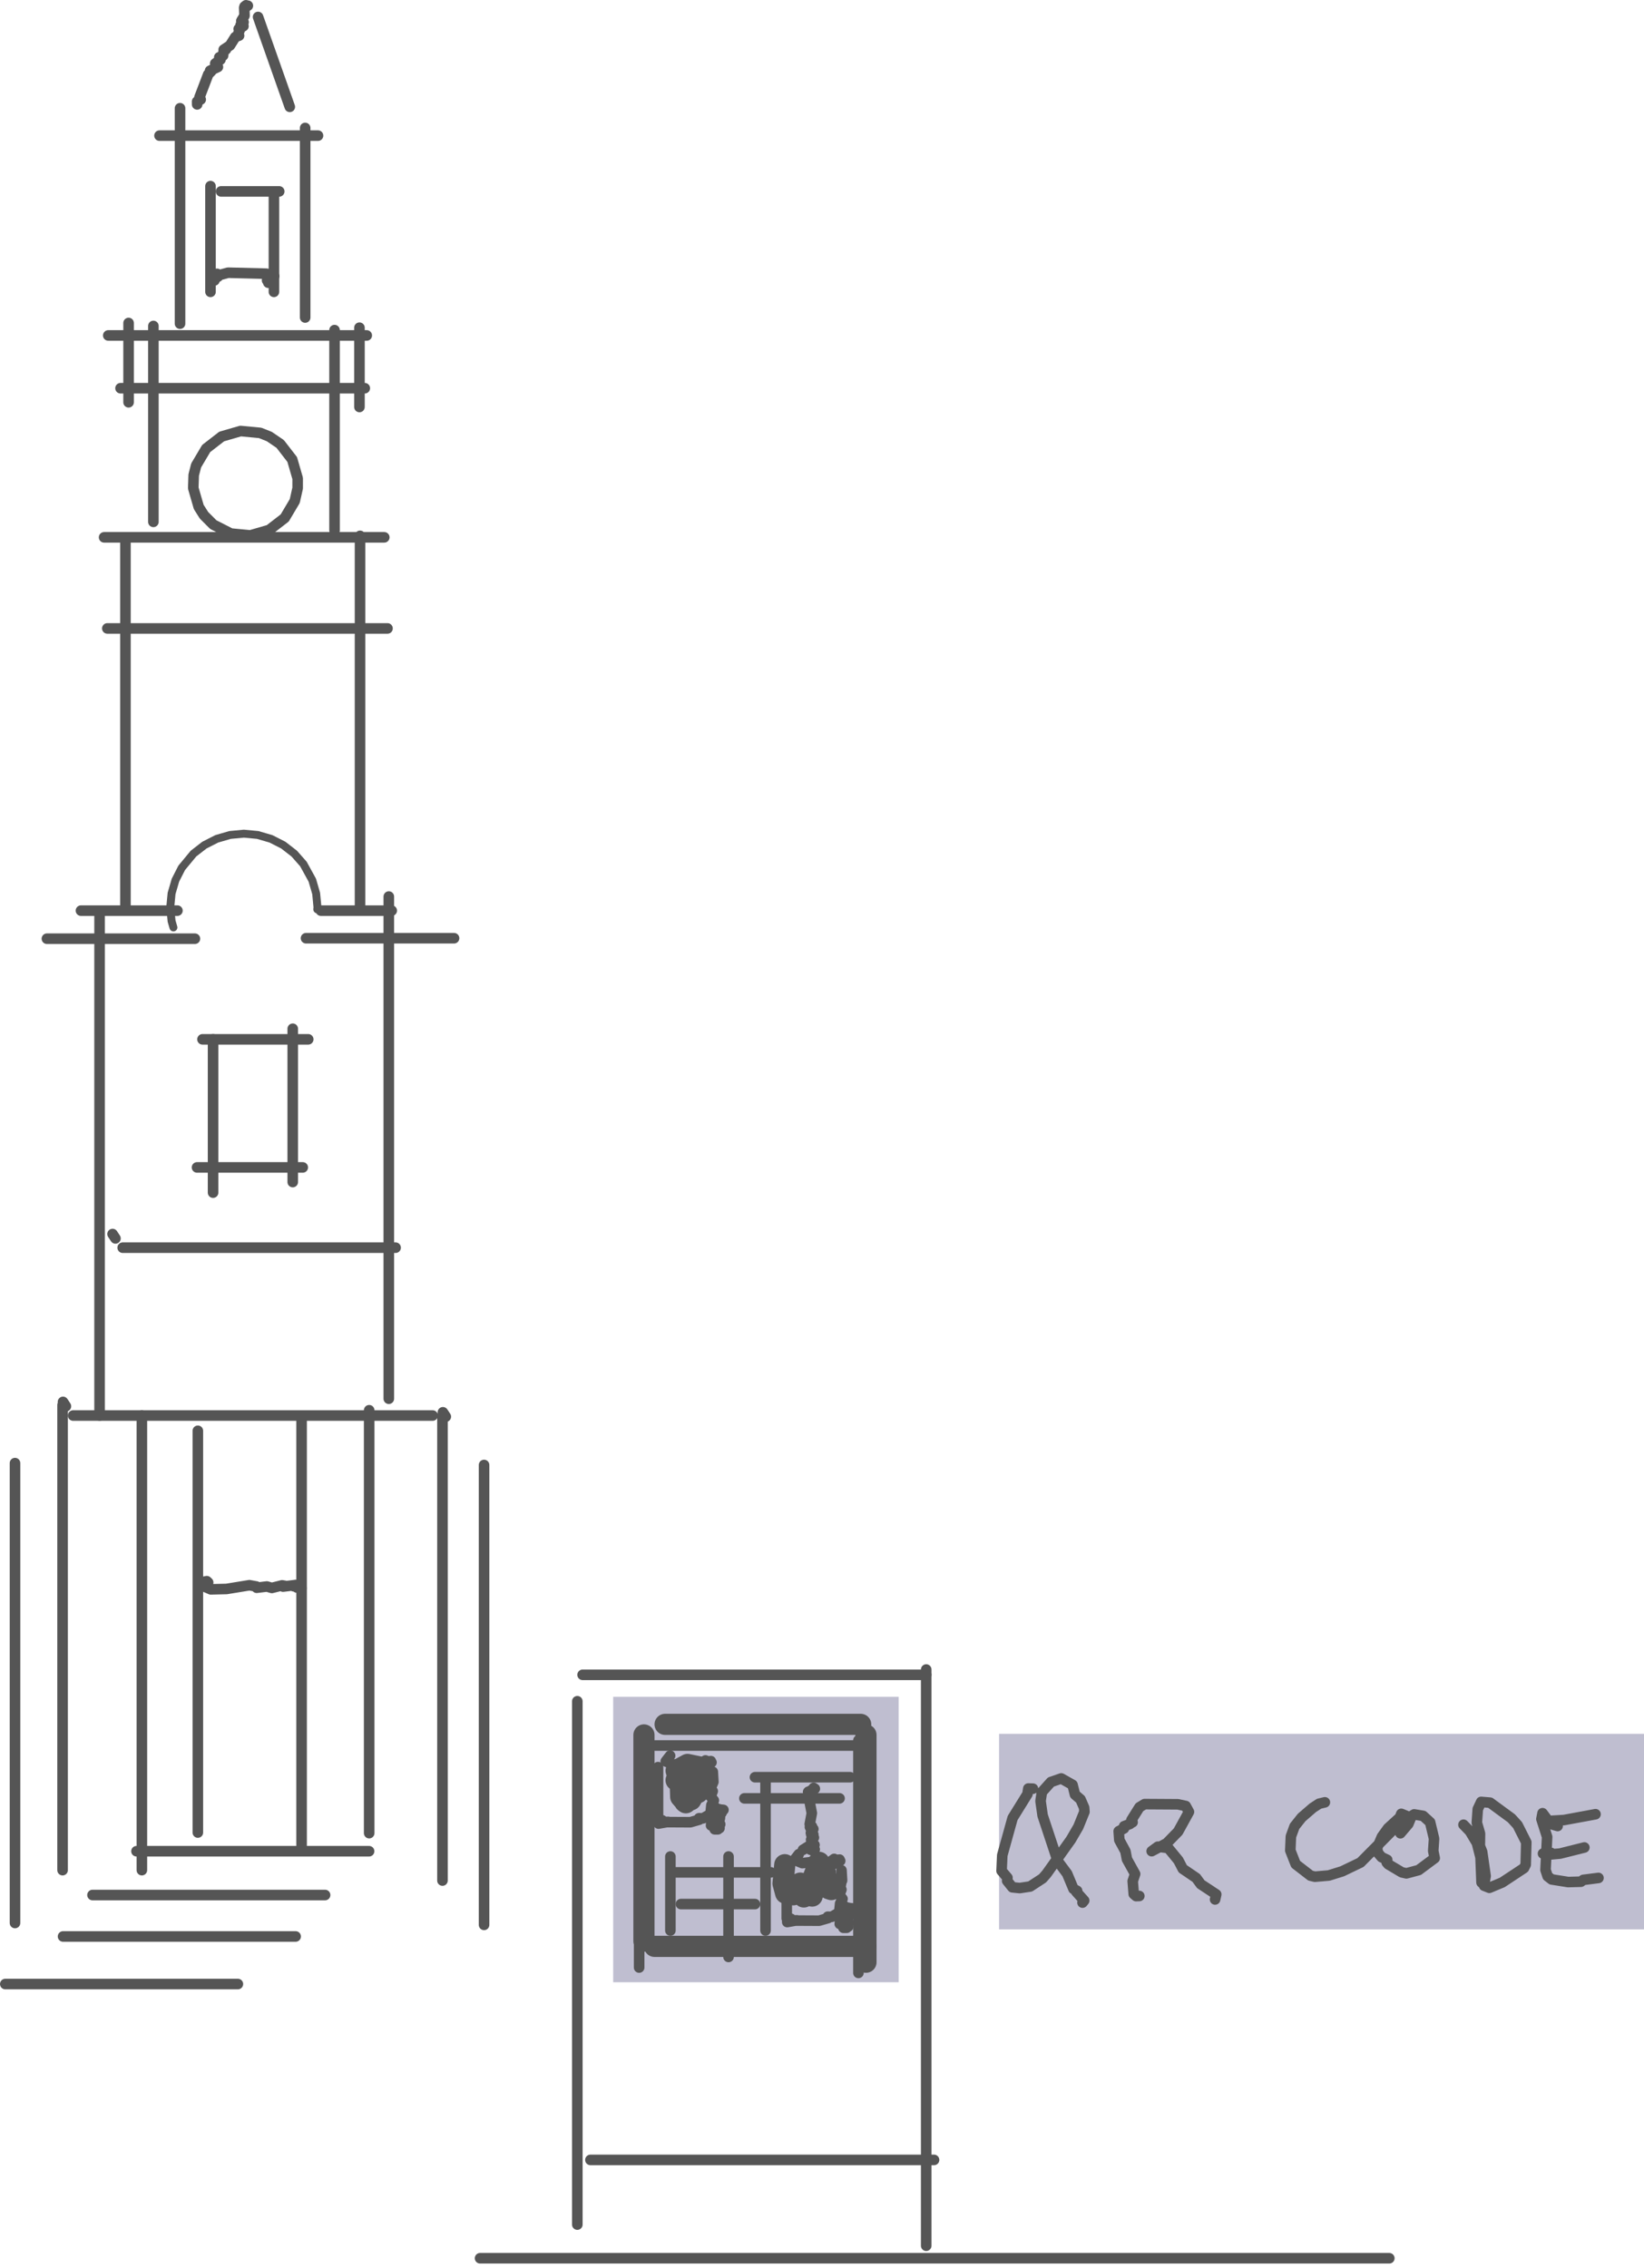 <svg width="311" height="429" viewBox="0 0 311 429" fill="none" xmlns="http://www.w3.org/2000/svg">
<rect x="116" y="321" width="54" height="54" fill="#BFBED0"/>
<rect x="189" y="328" width="122" height="37" fill="#BFBED0"/>
<path d="M26.838 267.789V353.789" stroke="#555555" stroke-width="2" stroke-linecap="round" stroke-linejoin="round"/>
<path d="M69.838 266.789V346.789" stroke="#555555" stroke-width="2" stroke-linecap="round" stroke-linejoin="round"/>
<path d="M18.838 172.789V267.789" stroke="#555555" stroke-width="2" stroke-linecap="round" stroke-linejoin="round"/>
<path d="M73.551 169.608V264.608" stroke="#555555" stroke-width="2" stroke-linecap="round" stroke-linejoin="round"/>
<path d="M11.838 265.789V353.789" stroke="#555555" stroke-width="2" stroke-linecap="round" stroke-linejoin="round"/>
<path d="M83.703 267.757V355.757" stroke="#555555" stroke-width="2" stroke-linecap="round" stroke-linejoin="round"/>
<path d="M2.838 276.789V363.789" stroke="#555555" stroke-width="2" stroke-linecap="round" stroke-linejoin="round"/>
<path d="M91.572 277.144V364.144" stroke="#555555" stroke-width="2" stroke-linecap="round" stroke-linejoin="round"/>
<path d="M13.838 267.789H81.838" stroke="#555555" stroke-width="2" stroke-linecap="round" stroke-linejoin="round"/>
<path d="M12.467 266.033L11.92 265.207" stroke="#555555" stroke-width="2" stroke-linecap="round" stroke-linejoin="round"/>
<path d="M84.333 268.001L83.785 267.175" stroke="#555555" stroke-width="2" stroke-linecap="round" stroke-linejoin="round"/>
<path d="M15.318 172.272H33.562" stroke="#555555" stroke-width="2" stroke-linecap="round" stroke-linejoin="round"/>
<path d="M60.711 172.272H74.104" stroke="#555555" stroke-width="2" stroke-linecap="round" stroke-linejoin="round"/>
<path d="M23.211 236.034H74.836" stroke="#555555" stroke-width="2" stroke-linecap="round" stroke-linejoin="round"/>
<path d="M21.842 234.279L21.295 233.453" stroke="#555555" stroke-width="2" stroke-linecap="round" stroke-linejoin="round"/>
<path d="M32.209 171.634L32.456 174.243L32.806 175.45" stroke="#555555" stroke-width="1.5" stroke-linecap="round" stroke-linejoin="round"/>
<path d="M60.018 172.03L60.055 171.634L59.809 169.025L59.078 166.508L57.396 163.45L55.663 161.484L53.593 159.878L51.258 158.689L48.741 157.957L46.132 157.711L43.523 157.957L41.007 158.689L38.672 159.878L36.601 161.484L34.376 164.174L33.187 166.508L32.456 169.025L32.209 171.634" stroke="#555555" stroke-width="1.5" stroke-linecap="round" stroke-linejoin="round"/>
<path d="M8.873 177.583H36.873" stroke="#555555" stroke-width="2" stroke-linecap="round" stroke-linejoin="round"/>
<path d="M57.893 177.492H85.893" stroke="#555555" stroke-width="2" stroke-linecap="round" stroke-linejoin="round"/>
<path d="M40.307 196.619V225.619" stroke="#555555" stroke-width="2" stroke-linecap="round" stroke-linejoin="round"/>
<path d="M55.379 194.618V223.618" stroke="#555555" stroke-width="2" stroke-linecap="round" stroke-linejoin="round"/>
<path d="M38.307 196.619H58.306" stroke="#555555" stroke-width="2" stroke-linecap="round" stroke-linejoin="round"/>
<path d="M37.272 220.85H57.272" stroke="#555555" stroke-width="2" stroke-linecap="round" stroke-linejoin="round"/>
<path d="M23.73 102.042V172.042" stroke="#555555" stroke-width="2" stroke-linecap="round" stroke-linejoin="round"/>
<path d="M19.695 101.652H72.695" stroke="#555555" stroke-width="2" stroke-linecap="round" stroke-linejoin="round"/>
<path d="M47.359 101.287L50.928 100.254L53.867 97.979L55.762 94.783L56.306 92.357L56.308 90.491L55.275 86.921L53 83.983L50.946 82.584L49.211 81.895L45.512 81.542L41.942 82.575L39.004 84.85L37.109 88.047L36.643 89.854L36.562 92.338L37.596 95.908L38.594 97.485L40.35 99.244L43.66 100.934L47.359 101.287Z" stroke="#555555" stroke-width="2" stroke-linecap="round" stroke-linejoin="round"/>
<path d="M68.109 101.369V171.369" stroke="#555555" stroke-width="2" stroke-linecap="round" stroke-linejoin="round"/>
<path d="M63.285 62.449V100.333" stroke="#555555" stroke-width="2" stroke-linecap="round" stroke-linejoin="round"/>
<path d="M29.016 61.667V98.724" stroke="#555555" stroke-width="2" stroke-linecap="round" stroke-linejoin="round"/>
<path d="M20.303 118.886H73.303" stroke="#555555" stroke-width="2" stroke-linecap="round" stroke-linejoin="round"/>
<path d="M22.803 73.443H69.008" stroke="#555555" stroke-width="2" stroke-linecap="round" stroke-linejoin="round"/>
<path d="M24.326 61.103V76.103" stroke="#555555" stroke-width="2" stroke-linecap="round" stroke-linejoin="round"/>
<path d="M67.998 61.994V76.994" stroke="#555555" stroke-width="2" stroke-linecap="round" stroke-linejoin="round"/>
<path d="M34.057 20.474V61.231" stroke="#555555" stroke-width="2" stroke-linecap="round" stroke-linejoin="round"/>
<path d="M57.73 24.207V60.066" stroke="#555555" stroke-width="2" stroke-linecap="round" stroke-linejoin="round"/>
<path d="M20.48 63.46H69.38" stroke="#555555" stroke-width="2" stroke-linecap="round" stroke-linejoin="round"/>
<path d="M30.174 25.658H60.157" stroke="#555555" stroke-width="2" stroke-linecap="round" stroke-linejoin="round"/>
<path d="M39.82 35.211V55.211" stroke="#555555" stroke-width="2" stroke-linecap="round" stroke-linejoin="round"/>
<path d="M41.82 36.211H52.82" stroke="#555555" stroke-width="2" stroke-linecap="round" stroke-linejoin="round"/>
<path d="M51.82 37.211V55.211" stroke="#555555" stroke-width="2" stroke-linecap="round" stroke-linejoin="round"/>
<path d="M40.566 53.051L40.899 52.301L40.279 52.366L41.227 52.349L40.609 52.234L41.167 51.997L41.066 51.804L41.23 52.112L43.154 51.592L50.413 51.774L51.864 52.245L51.283 52.339L51.703 52.336L51.382 52.338L51.557 52.653L51.304 52.497L51.683 52.61L51.333 52.52L51.657 52.523L51.57 52.294L51.73 52.5L51.29 52.523L51.607 52.612L51.552 52.332L50.977 53.491L51.131 53.21L50.69 53.22L50.755 53.482L51.327 53.381L50.526 53.028L51.063 52.918" stroke="#555555" stroke-width="2" stroke-linecap="round" stroke-linejoin="round"/>
<path d="M37.298 19.75L37.291 19.207L37.967 18.827L37.725 18.437L39.396 14.057L39.99 13.455L39.738 13.373L41.222 12.671L40.715 12.013L41.709 11.282L41.478 10.835L42.202 10.514L42.312 9.649L42.746 9.362L42.318 9.395L43.508 8.597L44.504 7.009L45.227 6.742L44.966 6.614L45.37 5.641L45.157 5.464L46.054 4.943L45.52 4.727L46.079 4.196L45.854 3.821L45.656 3.944L46.253 2.967L46.196 1.451L46.524 1.376L46.518 1.024L46.886 1.08L46.255 1.233L46.542 1" stroke="#555555" stroke-width="2" stroke-linecap="round" stroke-linejoin="round"/>
<path d="M48.82 3.211L54.82 20.211" stroke="#555555" stroke-width="2" stroke-linecap="round" stroke-linejoin="round"/>
<path d="M57.053 268.123V349.123" stroke="#555555" stroke-width="2" stroke-linecap="round" stroke-linejoin="round"/>
<path d="M39.38 299.37L39.123 299.126L37.986 299.355L37.66 300.079L38.454 299.907L37.885 300.09L38.295 299.984L39.87 300.668L42.856 300.596L47.182 299.889L48.508 300.131L48.559 300.366L50.484 300.131L51.428 300.401L53.367 299.915L53.862 299.997L53.545 300.149L55.906 299.854L55.597 300.019L56.196 300.116L55.556 300.085L56.587 300.073L56.162 300.319L56.993 300.466L56.486 300.359L57.012 300.457L56.501 300.353L56.853 300.454L56.794 300.198L56.553 300.365L56.935 300.451L56.537 300.345L56.879 300.127L56.749 300.451L56.929 300.234L56.473 300.269L56.815 300.221L56.753 300.465L56.962 300.385L56.541 300.407L56.668 300.149L56.875 300.399L56.563 300.302L56.786 300.358L56.675 300.105L55.704 300.071L55.954 299.838L55.322 299.98" stroke="#555555" stroke-width="2" stroke-linecap="round" stroke-linejoin="round"/>
<path d="M37.428 270.676V346.676" stroke="#555555" stroke-width="2" stroke-linecap="round" stroke-linejoin="round"/>
<path d="M25.82 350.211H69.82" stroke="#555555" stroke-width="2" stroke-linecap="round" stroke-linejoin="round"/>
<path d="M17.498 358.497H61.498" stroke="#555555" stroke-width="2" stroke-linecap="round" stroke-linejoin="round"/>
<path d="M11.928 366.337H55.928" stroke="#555555" stroke-width="2" stroke-linecap="round" stroke-linejoin="round"/>
<path d="M1 375.336H45" stroke="#555555" stroke-width="2" stroke-linecap="round" stroke-linejoin="round"/>
<path d="M109.213 321.84V420.84" stroke="#555555" stroke-width="2" stroke-linecap="round" stroke-linejoin="round"/>
<path d="M175.213 315.84V424.84" stroke="#555555" stroke-width="2" stroke-linecap="round" stroke-linejoin="round"/>
<path d="M110.213 316.84H175.213" stroke="#555555" stroke-width="2" stroke-linecap="round" stroke-linejoin="round"/>
<path d="M111.693 408.608H176.693" stroke="#555555" stroke-width="2" stroke-linecap="round" stroke-linejoin="round"/>
<path d="M90.818 427.211H262.818" stroke="#555555" stroke-width="2" stroke-linecap="round" stroke-linejoin="round"/>
<path d="M120.908 328.215V372.215" stroke="#555555" stroke-width="2" stroke-linecap="round" stroke-linejoin="round"/>
<path d="M162.391 329.232V373.232" stroke="#555555" stroke-width="2" stroke-linecap="round" stroke-linejoin="round"/>
<path d="M123.908 330.215H162.908" stroke="#555555" stroke-width="2" stroke-linecap="round" stroke-linejoin="round"/>
<path d="M123.408 367.84H162.408" stroke="#555555" stroke-width="2" stroke-linecap="round" stroke-linejoin="round"/>
<path d="M124.48 334.301V344.301" stroke="#555555" stroke-width="2" stroke-linecap="round" stroke-linejoin="round"/>
<path d="M126.766 332.136L125.943 333.204L126.438 333.058L125.979 333.235L127.429 333.84L129.6 333.569L131.54 333.764L132.741 333.571L133.456 333.035L133.341 333.226L134.387 333.19L134.099 333.439L134.473 333.167L133.963 333.357L134.592 333.414L134.159 333.298L134.512 333.368L134.022 333.406L134.4 333.489L134.151 333.586L134.403 333.518L133.951 333.447L134.17 333.263L134.093 333.501L134.448 333.518L133.926 333.498L134.211 333.587L134.172 333.308L134.121 333.604L134.394 333.331L134.206 333.575L134.008 333.384L134.393 333.274L134.111 333.314L134.369 333.521L134.318 333.246L134.24 333.528L133.993 333.377L134.226 333.252L133.856 333.351L133.349 334.022" stroke="#555555" stroke-width="2" stroke-linecap="round" stroke-linejoin="round"/>
<path d="M134.84 335.182L134.952 337.101L134.405 338.384L134.824 338.85L134.436 339.861L135.037 340.597L134.575 341.48L134.35 343.78L134.62 345L134.977 344.873L134.53 344.878L134.812 344.955L134.509 345.331L135.123 345.208L134.743 345.286L134.994 345.216L135.439 346.007L135.818 346.065H135.199L136.11 345.85L135.568 345.822L136.002 345.677L135.612 345.565L136.11 345.612L135.655 345.713L136.105 345.531L135.919 345.28L136.079 345.49L135.651 345.435L136.113 345.409L135.649 345.264L136.246 345.111L135.766 345.269L136.167 345.29L135.939 345.312L136.17 345.143L135.949 345.164L136.203 343.739L135.911 344.262L136.185 343.982L135.849 344.122L136.069 343.911L135.731 343.893L135.796 343.049L136.372 343.107L135.821 343.214L136.114 343.223L135.859 342.346L136.042 342.639L135.768 342.41L135.603 342.915L135.905 342.954L135.098 342.704L135.653 342.495L135.289 342.421L135.391 341.975L134.793 342.209L134.614 343.232" stroke="#555555" stroke-width="2" stroke-linecap="round" stroke-linejoin="round"/>
<path d="M125.28 344.368L125.543 344.619L125.341 344.693L126.413 344.657L124.574 344.981L124.849 344.697L130.6 344.726L132.281 344.244L132.246 343.968L132.968 344L133.897 343.457L135.589 343.146L136.454 342.537L136.257 342.332L136.856 342.392L136.123 342.418L136.608 342.621L136.171 342.577L136.518 342.565L136.19 342.766L136.525 342.889L135.703 343.003L136.421 342.969L136.068 342.879L136.354 342.728L135.84 342.768L136.394 342.646L136.092 342.659L136.142 342.983L135.766 342.771L136.12 342.668L135.871 342.507L136.13 342.284L135.808 342.743" stroke="#555555" stroke-width="2" stroke-linecap="round" stroke-linejoin="round"/>
<path d="M148.828 352.929V362.929" stroke="#555555" stroke-width="2" stroke-linecap="round" stroke-linejoin="round"/>
<path d="M151.116 350.764L150.293 351.832L150.788 351.685L150.329 351.863L151.778 352.468L153.949 352.197L155.889 352.392L157.09 352.199L157.805 351.663L157.691 351.854L158.736 351.818L158.448 352.067L158.823 351.795L158.312 351.985L158.941 352.042L158.508 351.926L158.861 351.996L158.371 352.034L158.749 352.117L158.501 352.214L158.753 352.146L158.301 352.075L158.519 351.891L158.443 352.129L158.797 352.146L158.276 352.125L158.561 352.215L158.521 351.936L158.47 352.232L158.743 351.959L158.555 352.203L158.357 352.012L158.742 351.902L158.46 351.942L158.718 352.149L158.668 351.874L158.59 352.156L158.342 352.005L158.576 351.88L158.205 351.979L157.698 352.65" stroke="#555555" stroke-width="2" stroke-linecap="round" stroke-linejoin="round"/>
<path d="M159.188 353.81L159.3 355.729L158.753 357.012L159.173 357.478L158.784 358.489L159.385 359.225L158.924 360.108L158.699 362.408L158.969 363.628L159.325 363.501L158.878 363.506L159.16 363.583L158.857 363.959L159.472 363.836L159.091 363.914L159.343 363.844L159.787 364.635L160.166 364.693H159.548L160.459 364.478L159.916 364.45L160.35 364.305L159.96 364.192L160.458 364.24L160.004 364.341L160.453 364.159L160.267 363.908L160.427 364.118L160 364.063L160.461 364.037L159.998 363.892L160.594 363.739L160.114 363.897L160.516 363.918L160.287 363.94L160.519 363.771L160.297 363.792L160.551 362.367L160.259 362.89L160.533 362.61L160.198 362.75L160.417 362.539L160.079 362.521L160.144 361.677L160.721 361.735L160.169 361.842L160.463 361.851L160.207 360.974L160.39 361.267L160.117 361.038L159.951 361.543L160.253 361.582L159.447 361.332L160.001 361.123L159.637 361.049L159.739 360.603L159.142 360.837L158.962 361.86" stroke="#555555" stroke-width="2" stroke-linecap="round" stroke-linejoin="round"/>
<path d="M149.629 362.996L149.891 363.247L149.689 363.321L150.761 363.285L148.922 363.609L149.197 363.325L154.948 363.353L156.629 362.872L156.595 362.596L157.316 362.628L158.245 362.085L159.937 361.774L160.802 361.165L160.605 360.96L161.204 361.02L160.471 361.046L160.956 361.249L160.519 361.205L160.867 361.193L160.538 361.394L160.874 361.517L160.052 361.631L160.769 361.597L160.416 361.507L160.703 361.356L160.189 361.396L160.742 361.274L160.44 361.287L160.49 361.611L160.115 361.399L160.468 361.296L160.219 361.135L160.479 360.912L160.156 361.371" stroke="#555555" stroke-width="2" stroke-linecap="round" stroke-linejoin="round"/>
<path d="M140.818 340.211H158.818" stroke="#555555" stroke-width="2" stroke-linecap="round" stroke-linejoin="round"/>
<path d="M142.818 336.211H160.818" stroke="#555555" stroke-width="2" stroke-linecap="round" stroke-linejoin="round"/>
<path d="M144.818 337.211V365.211" stroke="#555555" stroke-width="2" stroke-linecap="round" stroke-linejoin="round"/>
<path d="M154.144 338.386L153.923 338.232L153.807 338.803L153.755 338.565L153.36 338.742L153.55 338.91L152.917 338.955L153.393 339.014L152.876 339.006L153.226 339.109L153.035 340.213L153.575 343.013L153.18 345.083L153.6 345.522L153.213 345.64L153.72 346.035L153.412 346.139L153.861 346.013L153.397 346.755L153.861 347.07L153.454 347.04L153.963 347.633L153.641 347.555L153.438 348.049L153.638 348.773L154.081 349.008L153.612 349.239L153.706 350.088L153.58 349.841L153.967 349.884L153.529 349.902L154.081 349.876L153.311 349.919L154.118 349.878L153.454 349.831L154.018 349.84L153.768 349.64L153.461 349.915L153.754 349.637L153.47 349.839L153.722 349.805L153.044 349.41L152.799 349.557L153.288 349.431L152.854 349.64L153.501 349.627L153.098 349.659L153.32 349.303L153.085 349.649L152.788 349.554L153.088 349.543L153.12 349.178L151.891 349.951" stroke="#555555" stroke-width="2" stroke-linecap="round" stroke-linejoin="round"/>
<path d="M127.818 354.211H145.818" stroke="#555555" stroke-width="2" stroke-linecap="round" stroke-linejoin="round"/>
<path d="M128.818 360.211H142.818" stroke="#555555" stroke-width="2" stroke-linecap="round" stroke-linejoin="round"/>
<path d="M126.818 351.211V365.211" stroke="#555555" stroke-width="2" stroke-linecap="round" stroke-linejoin="round"/>
<path d="M137.818 351.211V370.211" stroke="#555555" stroke-width="2" stroke-linecap="round" stroke-linejoin="round"/>
<path d="M121.818 328.211V367.211" stroke="#555555" stroke-width="4" stroke-linecap="round" stroke-linejoin="round"/>
<path d="M125.818 326.211H162.818" stroke="#555555" stroke-width="4" stroke-linecap="round" stroke-linejoin="round"/>
<path d="M163.818 328.211V371.211" stroke="#555555" stroke-width="4" stroke-linecap="round" stroke-linejoin="round"/>
<path d="M123.818 368.211H163.818" stroke="#555555" stroke-width="4" stroke-linecap="round" stroke-linejoin="round"/>
<path d="M127.898 336.779L128.542 335.459L128.819 335.515L128.461 335.551L129.007 335.42L128.504 335.546L128.841 335.493L128.621 335.615L128.77 339.927L129.748 341.046L129.543 340.898L130.693 340.492L131.028 339.901L130.846 338.895L131.359 338.476L131.159 338.187L131.422 336.524L131.101 336.099L130.613 336.136L130.925 335.721L130.07 335.436L130.548 335.653L130.259 335.623L131.821 334.553L131.355 334.623L131.307 334.835L131.599 334.718L131.405 334.841L131.128 334.596L131.653 334.632L131.904 334.296L132.113 334.553L131.755 334.46L132.336 334.267L130.067 333.79L127.902 334.972L128.782 337.934L129.853 338.925L130.76 339.268L132.027 339.135L133.568 337.732L132.74 335.598" stroke="#555555" stroke-width="4" stroke-linecap="round" stroke-linejoin="round"/>
<path d="M148.458 352.759L148.123 356.31L148.621 358.151L150.069 358.459L149.802 358.404L150.925 357.376L151.392 356.242L151.398 356.586L151.034 356.604L151.479 356.68L152.062 358.866L152.223 358.355L151.924 358.245L153.163 356.902L154.954 352.314L154.316 352.881L154.464 353.242L153.333 357.813L153.474 358.374L153.279 358.204L153.64 358.693L153.39 358.651L155.078 356.414L156.188 354.379L155.949 354.368L155.648 354.693L156.05 354.97L157.27 357.471L156.82 357.324L158 356.727L158.075 356.419L157.758 356.486" stroke="#555555" stroke-width="4" stroke-linecap="round" stroke-linejoin="round"/>
<path d="M195.405 338.377L194.531 338.351L194.363 339.404L191.558 343.929L189.602 350.978L189.471 353.923L190.582 355.221L190.526 355.81L191.511 357.037L192.896 357.18L194.878 356.883L197.222 355.351L197.992 354.468L202.591 348.006L203.996 345.588L205.147 342.75L205.084 341.959L204.401 340.395L203.356 339.498L202.893 337.648L200.758 336.444L198.805 337.12L197.095 339.026L196.844 340.714L197.232 343.445L200.087 352.065L201.871 354.459L203.074 357.337L203.761 357.702L203.598 357.878L205.097 359.551L204.782 359.93" stroke="#555555" stroke-width="2" stroke-linecap="round" stroke-linejoin="round"/>
<path d="M213.764 345.05L212.648 345.483L212.613 345.908L211.625 346.428L211.744 348.092L212.903 350.226L213.19 351.73L214.733 354.513L214.277 355.863L214.472 358.309L214.925 358.7L215.529 358.679" stroke="#555555" stroke-width="2" stroke-linecap="round" stroke-linejoin="round"/>
<path d="M214.256 344.729L214.043 344.303L215.554 341.887L216.522 341.299L222.822 341.336L224.307 341.655L224.915 342.769L222.871 346.486L220.725 348.691L217.865 350.203L219.031 349.354L221.004 349.607L222.916 351.936L223.748 353.54L226.293 355.27L227.154 356.449L230.078 358.376L229.861 359.336" stroke="#555555" stroke-width="2" stroke-linecap="round" stroke-linejoin="round"/>
<path d="M250.629 340.962L249.541 341.223L248.357 341.991L246.237 343.824L244.895 345.513L244.201 347.416L244.09 350.065L245.109 352.661L247.918 354.833L248.748 355.032L251.368 354.803L253.92 354.007L257.374 352.346L265.82 343.84L266.011 343.51L265.083 343.139L264.827 343.805L262.578 345.859L261.424 347.459L260.483 349.651L260.71 350.576L261.353 351.331L262.421 351.839L262.327 352.34L262.615 352.677L265.172 354.201L266.051 354.399L268.368 353.779L271.408 351.517L271.128 350.151L271.283 347.831L270.539 344.73L269.213 343.524L267.526 343.245L267.038 343.548L266.42 345.055L264.92 346.813" stroke="#555555" stroke-width="2" stroke-linecap="round" stroke-linejoin="round"/>
<path d="M276.852 345.199L278.06 346.44L279.387 348.654L280.079 351.373L280.264 356.124L280.748 356.549L281.039 354.91L280.38 350.315L279.943 349.216L279.978 346.874L279.375 344.81L279.556 342.245L280.196 340.883L281.889 341.025L285.911 343.976L287.089 345.269L288.733 348.531L288.622 352.744L288.295 353.4L284.185 356.116L281.745 357.132L280.751 356.733L280.78 355.343" stroke="#555555" stroke-width="2" stroke-linecap="round" stroke-linejoin="round"/>
<path d="M292.48 343.921L291.805 343.019L291.594 344.121L292.674 347.498L292.373 353.744L292.771 354.953L293.539 355.548L296.647 356.044L299.066 355.977L299.507 355.634L302.387 355.266" stroke="#555555" stroke-width="2" stroke-linecap="round" stroke-linejoin="round"/>
<path d="M293.417 350.528L291.896 350.654L292.36 350.906L295.136 350.653L299.717 349.504" stroke="#555555" stroke-width="2" stroke-linecap="round" stroke-linejoin="round"/>
<path d="M294.662 345.439L293.062 344.975L292.68 344.504L295.851 344.314L301.827 343.211" stroke="#555555" stroke-width="2" stroke-linecap="round" stroke-linejoin="round"/>
</svg>
